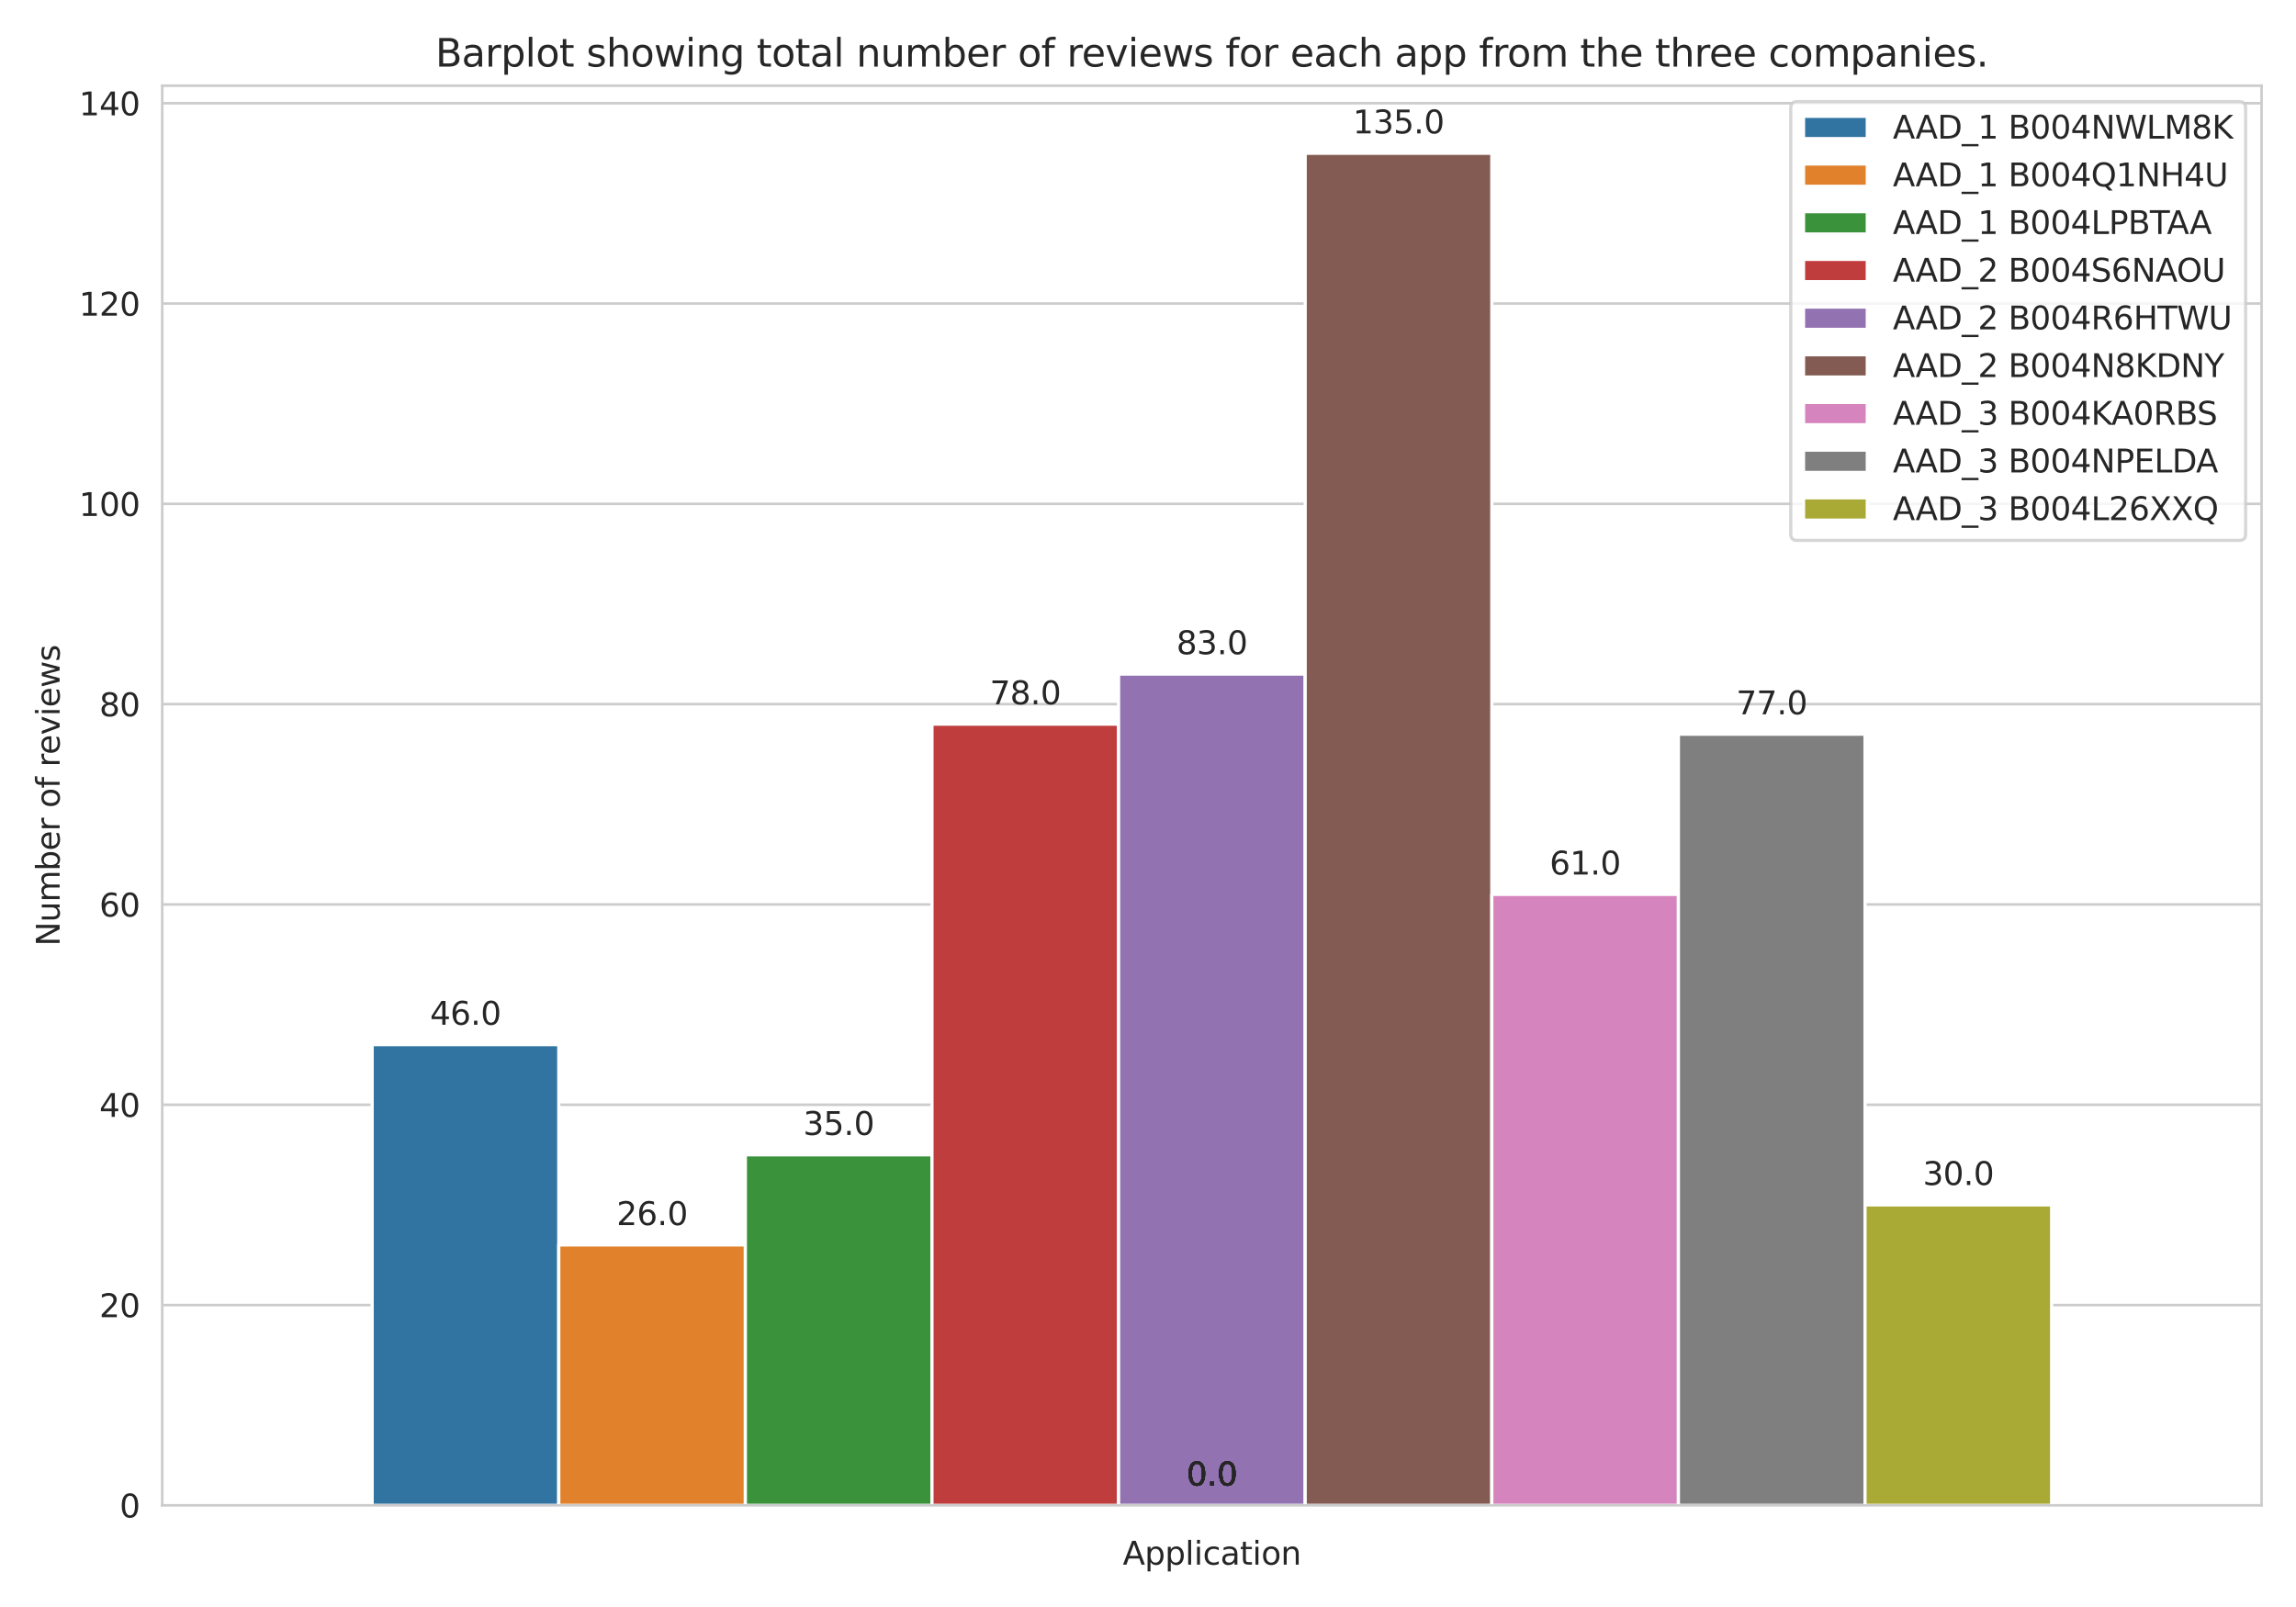 <?xml version="1.0" encoding="utf-8" standalone="no"?>
<!DOCTYPE svg PUBLIC "-//W3C//DTD SVG 1.1//EN"
  "http://www.w3.org/Graphics/SVG/1.1/DTD/svg11.dtd">
<svg xmlns:xlink="http://www.w3.org/1999/xlink" width="720pt" height="504pt" viewBox="0 0 720 504" xmlns="http://www.w3.org/2000/svg" version="1.1">
 <defs>
  <style type="text/css">*{stroke-linejoin: round; stroke-linecap: butt}</style>
 </defs>
 <g id="figure_1">
  <g id="patch_1">
   <path d="M 0 504 
L 720 504 
L 720 0 
L 0 0 
z
" style="fill: #ffffff"/>
  </g>
  <g id="axes_1">
   <g id="patch_2">
    <path d="M 50.87 472.12 
L 709.2 472.12 
L 709.2 26.88 
L 50.87 26.88 
z
" style="fill: #ffffff"/>
   </g>
   <g id="matplotlib.axis_1">
    <g id="xtick_1"/>
    <g id="text_1">
     <!-- Application -->
     <g style="fill: #262626" transform="translate(352.098 490.718) scale(0.1 -0.1)">
      <defs>
       <path id="DejaVuSans-41" d="M 2188 4044 
L 1331 1722 
L 3047 1722 
L 2188 4044 
z
M 1831 4666 
L 2547 4666 
L 4325 0 
L 3669 0 
L 3244 1197 
L 1141 1197 
L 716 0 
L 50 0 
L 1831 4666 
z
" transform="scale(0.016)"/>
       <path id="DejaVuSans-70" d="M 1159 525 
L 1159 -1331 
L 581 -1331 
L 581 3500 
L 1159 3500 
L 1159 2969 
Q 1341 3281 1617 3432 
Q 1894 3584 2278 3584 
Q 2916 3584 3314 3078 
Q 3713 2572 3713 1747 
Q 3713 922 3314 415 
Q 2916 -91 2278 -91 
Q 1894 -91 1617 61 
Q 1341 213 1159 525 
z
M 3116 1747 
Q 3116 2381 2855 2742 
Q 2594 3103 2138 3103 
Q 1681 3103 1420 2742 
Q 1159 2381 1159 1747 
Q 1159 1113 1420 752 
Q 1681 391 2138 391 
Q 2594 391 2855 752 
Q 3116 1113 3116 1747 
z
" transform="scale(0.016)"/>
       <path id="DejaVuSans-6c" d="M 603 4863 
L 1178 4863 
L 1178 0 
L 603 0 
L 603 4863 
z
" transform="scale(0.016)"/>
       <path id="DejaVuSans-69" d="M 603 3500 
L 1178 3500 
L 1178 0 
L 603 0 
L 603 3500 
z
M 603 4863 
L 1178 4863 
L 1178 4134 
L 603 4134 
L 603 4863 
z
" transform="scale(0.016)"/>
       <path id="DejaVuSans-63" d="M 3122 3366 
L 3122 2828 
Q 2878 2963 2633 3030 
Q 2388 3097 2138 3097 
Q 1578 3097 1268 2742 
Q 959 2388 959 1747 
Q 959 1106 1268 751 
Q 1578 397 2138 397 
Q 2388 397 2633 464 
Q 2878 531 3122 666 
L 3122 134 
Q 2881 22 2623 -34 
Q 2366 -91 2075 -91 
Q 1284 -91 818 406 
Q 353 903 353 1747 
Q 353 2603 823 3093 
Q 1294 3584 2113 3584 
Q 2378 3584 2631 3529 
Q 2884 3475 3122 3366 
z
" transform="scale(0.016)"/>
       <path id="DejaVuSans-61" d="M 2194 1759 
Q 1497 1759 1228 1600 
Q 959 1441 959 1056 
Q 959 750 1161 570 
Q 1363 391 1709 391 
Q 2188 391 2477 730 
Q 2766 1069 2766 1631 
L 2766 1759 
L 2194 1759 
z
M 3341 1997 
L 3341 0 
L 2766 0 
L 2766 531 
Q 2569 213 2275 61 
Q 1981 -91 1556 -91 
Q 1019 -91 701 211 
Q 384 513 384 1019 
Q 384 1609 779 1909 
Q 1175 2209 1959 2209 
L 2766 2209 
L 2766 2266 
Q 2766 2663 2505 2880 
Q 2244 3097 1772 3097 
Q 1472 3097 1187 3025 
Q 903 2953 641 2809 
L 641 3341 
Q 956 3463 1253 3523 
Q 1550 3584 1831 3584 
Q 2591 3584 2966 3190 
Q 3341 2797 3341 1997 
z
" transform="scale(0.016)"/>
       <path id="DejaVuSans-74" d="M 1172 4494 
L 1172 3500 
L 2356 3500 
L 2356 3053 
L 1172 3053 
L 1172 1153 
Q 1172 725 1289 603 
Q 1406 481 1766 481 
L 2356 481 
L 2356 0 
L 1766 0 
Q 1100 0 847 248 
Q 594 497 594 1153 
L 594 3053 
L 172 3053 
L 172 3500 
L 594 3500 
L 594 4494 
L 1172 4494 
z
" transform="scale(0.016)"/>
       <path id="DejaVuSans-6f" d="M 1959 3097 
Q 1497 3097 1228 2736 
Q 959 2375 959 1747 
Q 959 1119 1226 758 
Q 1494 397 1959 397 
Q 2419 397 2687 759 
Q 2956 1122 2956 1747 
Q 2956 2369 2687 2733 
Q 2419 3097 1959 3097 
z
M 1959 3584 
Q 2709 3584 3137 3096 
Q 3566 2609 3566 1747 
Q 3566 888 3137 398 
Q 2709 -91 1959 -91 
Q 1206 -91 779 398 
Q 353 888 353 1747 
Q 353 2609 779 3096 
Q 1206 3584 1959 3584 
z
" transform="scale(0.016)"/>
       <path id="DejaVuSans-6e" d="M 3513 2113 
L 3513 0 
L 2938 0 
L 2938 2094 
Q 2938 2591 2744 2837 
Q 2550 3084 2163 3084 
Q 1697 3084 1428 2787 
Q 1159 2491 1159 1978 
L 1159 0 
L 581 0 
L 581 3500 
L 1159 3500 
L 1159 2956 
Q 1366 3272 1645 3428 
Q 1925 3584 2291 3584 
Q 2894 3584 3203 3211 
Q 3513 2838 3513 2113 
z
" transform="scale(0.016)"/>
      </defs>
      <use xlink:href="#DejaVuSans-41"/>
      <use xlink:href="#DejaVuSans-70" x="68.408"/>
      <use xlink:href="#DejaVuSans-70" x="131.885"/>
      <use xlink:href="#DejaVuSans-6c" x="195.361"/>
      <use xlink:href="#DejaVuSans-69" x="223.145"/>
      <use xlink:href="#DejaVuSans-63" x="250.928"/>
      <use xlink:href="#DejaVuSans-61" x="305.908"/>
      <use xlink:href="#DejaVuSans-74" x="367.188"/>
      <use xlink:href="#DejaVuSans-69" x="406.396"/>
      <use xlink:href="#DejaVuSans-6f" x="434.18"/>
      <use xlink:href="#DejaVuSans-6e" x="495.361"/>
     </g>
    </g>
   </g>
   <g id="matplotlib.axis_2">
    <g id="ytick_1">
     <g id="line2d_1">
      <path d="M 50.87 472.12 
L 709.2 472.12 
" clip-path="url(#pbd021bb5c3)" style="fill: none; stroke: #cccccc; stroke-width: 0.8; stroke-linecap: round"/>
     </g>
     <g id="text_2">
      <!-- 0 -->
      <g style="fill: #262626" transform="translate(37.508 475.919) scale(0.1 -0.1)">
       <defs>
        <path id="DejaVuSans-30" d="M 2034 4250 
Q 1547 4250 1301 3770 
Q 1056 3291 1056 2328 
Q 1056 1369 1301 889 
Q 1547 409 2034 409 
Q 2525 409 2770 889 
Q 3016 1369 3016 2328 
Q 3016 3291 2770 3770 
Q 2525 4250 2034 4250 
z
M 2034 4750 
Q 2819 4750 3233 4129 
Q 3647 3509 3647 2328 
Q 3647 1150 3233 529 
Q 2819 -91 2034 -91 
Q 1250 -91 836 529 
Q 422 1150 422 2328 
Q 422 3509 836 4129 
Q 1250 4750 2034 4750 
z
" transform="scale(0.016)"/>
       </defs>
       <use xlink:href="#DejaVuSans-30"/>
      </g>
     </g>
    </g>
    <g id="ytick_2">
     <g id="line2d_2">
      <path d="M 50.87 409.3 
L 709.2 409.3 
" clip-path="url(#pbd021bb5c3)" style="fill: none; stroke: #cccccc; stroke-width: 0.8; stroke-linecap: round"/>
     </g>
     <g id="text_3">
      <!-- 20 -->
      <g style="fill: #262626" transform="translate(31.145 413.099) scale(0.1 -0.1)">
       <defs>
        <path id="DejaVuSans-32" d="M 1228 531 
L 3431 531 
L 3431 0 
L 469 0 
L 469 531 
Q 828 903 1448 1529 
Q 2069 2156 2228 2338 
Q 2531 2678 2651 2914 
Q 2772 3150 2772 3378 
Q 2772 3750 2511 3984 
Q 2250 4219 1831 4219 
Q 1534 4219 1204 4116 
Q 875 4013 500 3803 
L 500 4441 
Q 881 4594 1212 4672 
Q 1544 4750 1819 4750 
Q 2544 4750 2975 4387 
Q 3406 4025 3406 3419 
Q 3406 3131 3298 2873 
Q 3191 2616 2906 2266 
Q 2828 2175 2409 1742 
Q 1991 1309 1228 531 
z
" transform="scale(0.016)"/>
       </defs>
       <use xlink:href="#DejaVuSans-32"/>
       <use xlink:href="#DejaVuSans-30" x="63.623"/>
      </g>
     </g>
    </g>
    <g id="ytick_3">
     <g id="line2d_3">
      <path d="M 50.87 346.479 
L 709.2 346.479 
" clip-path="url(#pbd021bb5c3)" style="fill: none; stroke: #cccccc; stroke-width: 0.8; stroke-linecap: round"/>
     </g>
     <g id="text_4">
      <!-- 40 -->
      <g style="fill: #262626" transform="translate(31.145 350.278) scale(0.1 -0.1)">
       <defs>
        <path id="DejaVuSans-34" d="M 2419 4116 
L 825 1625 
L 2419 1625 
L 2419 4116 
z
M 2253 4666 
L 3047 4666 
L 3047 1625 
L 3713 1625 
L 3713 1100 
L 3047 1100 
L 3047 0 
L 2419 0 
L 2419 1100 
L 313 1100 
L 313 1709 
L 2253 4666 
z
" transform="scale(0.016)"/>
       </defs>
       <use xlink:href="#DejaVuSans-34"/>
       <use xlink:href="#DejaVuSans-30" x="63.623"/>
      </g>
     </g>
    </g>
    <g id="ytick_4">
     <g id="line2d_4">
      <path d="M 50.87 283.659 
L 709.2 283.659 
" clip-path="url(#pbd021bb5c3)" style="fill: none; stroke: #cccccc; stroke-width: 0.8; stroke-linecap: round"/>
     </g>
     <g id="text_5">
      <!-- 60 -->
      <g style="fill: #262626" transform="translate(31.145 287.458) scale(0.1 -0.1)">
       <defs>
        <path id="DejaVuSans-36" d="M 2113 2584 
Q 1688 2584 1439 2293 
Q 1191 2003 1191 1497 
Q 1191 994 1439 701 
Q 1688 409 2113 409 
Q 2538 409 2786 701 
Q 3034 994 3034 1497 
Q 3034 2003 2786 2293 
Q 2538 2584 2113 2584 
z
M 3366 4563 
L 3366 3988 
Q 3128 4100 2886 4159 
Q 2644 4219 2406 4219 
Q 1781 4219 1451 3797 
Q 1122 3375 1075 2522 
Q 1259 2794 1537 2939 
Q 1816 3084 2150 3084 
Q 2853 3084 3261 2657 
Q 3669 2231 3669 1497 
Q 3669 778 3244 343 
Q 2819 -91 2113 -91 
Q 1303 -91 875 529 
Q 447 1150 447 2328 
Q 447 3434 972 4092 
Q 1497 4750 2381 4750 
Q 2619 4750 2861 4703 
Q 3103 4656 3366 4563 
z
" transform="scale(0.016)"/>
       </defs>
       <use xlink:href="#DejaVuSans-36"/>
       <use xlink:href="#DejaVuSans-30" x="63.623"/>
      </g>
     </g>
    </g>
    <g id="ytick_5">
     <g id="line2d_5">
      <path d="M 50.87 220.838 
L 709.2 220.838 
" clip-path="url(#pbd021bb5c3)" style="fill: none; stroke: #cccccc; stroke-width: 0.8; stroke-linecap: round"/>
     </g>
     <g id="text_6">
      <!-- 80 -->
      <g style="fill: #262626" transform="translate(31.145 224.637) scale(0.1 -0.1)">
       <defs>
        <path id="DejaVuSans-38" d="M 2034 2216 
Q 1584 2216 1326 1975 
Q 1069 1734 1069 1313 
Q 1069 891 1326 650 
Q 1584 409 2034 409 
Q 2484 409 2743 651 
Q 3003 894 3003 1313 
Q 3003 1734 2745 1975 
Q 2488 2216 2034 2216 
z
M 1403 2484 
Q 997 2584 770 2862 
Q 544 3141 544 3541 
Q 544 4100 942 4425 
Q 1341 4750 2034 4750 
Q 2731 4750 3128 4425 
Q 3525 4100 3525 3541 
Q 3525 3141 3298 2862 
Q 3072 2584 2669 2484 
Q 3125 2378 3379 2068 
Q 3634 1759 3634 1313 
Q 3634 634 3220 271 
Q 2806 -91 2034 -91 
Q 1263 -91 848 271 
Q 434 634 434 1313 
Q 434 1759 690 2068 
Q 947 2378 1403 2484 
z
M 1172 3481 
Q 1172 3119 1398 2916 
Q 1625 2713 2034 2713 
Q 2441 2713 2670 2916 
Q 2900 3119 2900 3481 
Q 2900 3844 2670 4047 
Q 2441 4250 2034 4250 
Q 1625 4250 1398 4047 
Q 1172 3844 1172 3481 
z
" transform="scale(0.016)"/>
       </defs>
       <use xlink:href="#DejaVuSans-38"/>
       <use xlink:href="#DejaVuSans-30" x="63.623"/>
      </g>
     </g>
    </g>
    <g id="ytick_6">
     <g id="line2d_6">
      <path d="M 50.87 158.018 
L 709.2 158.018 
" clip-path="url(#pbd021bb5c3)" style="fill: none; stroke: #cccccc; stroke-width: 0.8; stroke-linecap: round"/>
     </g>
     <g id="text_7">
      <!-- 100 -->
      <g style="fill: #262626" transform="translate(24.782 161.817) scale(0.1 -0.1)">
       <defs>
        <path id="DejaVuSans-31" d="M 794 531 
L 1825 531 
L 1825 4091 
L 703 3866 
L 703 4441 
L 1819 4666 
L 2450 4666 
L 2450 531 
L 3481 531 
L 3481 0 
L 794 0 
L 794 531 
z
" transform="scale(0.016)"/>
       </defs>
       <use xlink:href="#DejaVuSans-31"/>
       <use xlink:href="#DejaVuSans-30" x="63.623"/>
       <use xlink:href="#DejaVuSans-30" x="127.246"/>
      </g>
     </g>
    </g>
    <g id="ytick_7">
     <g id="line2d_7">
      <path d="M 50.87 95.197 
L 709.2 95.197 
" clip-path="url(#pbd021bb5c3)" style="fill: none; stroke: #cccccc; stroke-width: 0.8; stroke-linecap: round"/>
     </g>
     <g id="text_8">
      <!-- 120 -->
      <g style="fill: #262626" transform="translate(24.782 98.996) scale(0.1 -0.1)">
       <use xlink:href="#DejaVuSans-31"/>
       <use xlink:href="#DejaVuSans-32" x="63.623"/>
       <use xlink:href="#DejaVuSans-30" x="127.246"/>
      </g>
     </g>
    </g>
    <g id="ytick_8">
     <g id="line2d_8">
      <path d="M 50.87 32.377 
L 709.2 32.377 
" clip-path="url(#pbd021bb5c3)" style="fill: none; stroke: #cccccc; stroke-width: 0.8; stroke-linecap: round"/>
     </g>
     <g id="text_9">
      <!-- 140 -->
      <g style="fill: #262626" transform="translate(24.782 36.176) scale(0.1 -0.1)">
       <use xlink:href="#DejaVuSans-31"/>
       <use xlink:href="#DejaVuSans-34" x="63.623"/>
       <use xlink:href="#DejaVuSans-30" x="127.246"/>
      </g>
     </g>
    </g>
    <g id="text_10">
     <!-- Number of reviews -->
     <g style="fill: #262626" transform="translate(18.703 296.722) rotate(-90) scale(0.1 -0.1)">
      <defs>
       <path id="DejaVuSans-4e" d="M 628 4666 
L 1478 4666 
L 3547 763 
L 3547 4666 
L 4159 4666 
L 4159 0 
L 3309 0 
L 1241 3903 
L 1241 0 
L 628 0 
L 628 4666 
z
" transform="scale(0.016)"/>
       <path id="DejaVuSans-75" d="M 544 1381 
L 544 3500 
L 1119 3500 
L 1119 1403 
Q 1119 906 1312 657 
Q 1506 409 1894 409 
Q 2359 409 2629 706 
Q 2900 1003 2900 1516 
L 2900 3500 
L 3475 3500 
L 3475 0 
L 2900 0 
L 2900 538 
Q 2691 219 2414 64 
Q 2138 -91 1772 -91 
Q 1169 -91 856 284 
Q 544 659 544 1381 
z
M 1991 3584 
L 1991 3584 
z
" transform="scale(0.016)"/>
       <path id="DejaVuSans-6d" d="M 3328 2828 
Q 3544 3216 3844 3400 
Q 4144 3584 4550 3584 
Q 5097 3584 5394 3201 
Q 5691 2819 5691 2113 
L 5691 0 
L 5113 0 
L 5113 2094 
Q 5113 2597 4934 2840 
Q 4756 3084 4391 3084 
Q 3944 3084 3684 2787 
Q 3425 2491 3425 1978 
L 3425 0 
L 2847 0 
L 2847 2094 
Q 2847 2600 2669 2842 
Q 2491 3084 2119 3084 
Q 1678 3084 1418 2786 
Q 1159 2488 1159 1978 
L 1159 0 
L 581 0 
L 581 3500 
L 1159 3500 
L 1159 2956 
Q 1356 3278 1631 3431 
Q 1906 3584 2284 3584 
Q 2666 3584 2933 3390 
Q 3200 3197 3328 2828 
z
" transform="scale(0.016)"/>
       <path id="DejaVuSans-62" d="M 3116 1747 
Q 3116 2381 2855 2742 
Q 2594 3103 2138 3103 
Q 1681 3103 1420 2742 
Q 1159 2381 1159 1747 
Q 1159 1113 1420 752 
Q 1681 391 2138 391 
Q 2594 391 2855 752 
Q 3116 1113 3116 1747 
z
M 1159 2969 
Q 1341 3281 1617 3432 
Q 1894 3584 2278 3584 
Q 2916 3584 3314 3078 
Q 3713 2572 3713 1747 
Q 3713 922 3314 415 
Q 2916 -91 2278 -91 
Q 1894 -91 1617 61 
Q 1341 213 1159 525 
L 1159 0 
L 581 0 
L 581 4863 
L 1159 4863 
L 1159 2969 
z
" transform="scale(0.016)"/>
       <path id="DejaVuSans-65" d="M 3597 1894 
L 3597 1613 
L 953 1613 
Q 991 1019 1311 708 
Q 1631 397 2203 397 
Q 2534 397 2845 478 
Q 3156 559 3463 722 
L 3463 178 
Q 3153 47 2828 -22 
Q 2503 -91 2169 -91 
Q 1331 -91 842 396 
Q 353 884 353 1716 
Q 353 2575 817 3079 
Q 1281 3584 2069 3584 
Q 2775 3584 3186 3129 
Q 3597 2675 3597 1894 
z
M 3022 2063 
Q 3016 2534 2758 2815 
Q 2500 3097 2075 3097 
Q 1594 3097 1305 2825 
Q 1016 2553 972 2059 
L 3022 2063 
z
" transform="scale(0.016)"/>
       <path id="DejaVuSans-72" d="M 2631 2963 
Q 2534 3019 2420 3045 
Q 2306 3072 2169 3072 
Q 1681 3072 1420 2755 
Q 1159 2438 1159 1844 
L 1159 0 
L 581 0 
L 581 3500 
L 1159 3500 
L 1159 2956 
Q 1341 3275 1631 3429 
Q 1922 3584 2338 3584 
Q 2397 3584 2469 3576 
Q 2541 3569 2628 3553 
L 2631 2963 
z
" transform="scale(0.016)"/>
       <path id="DejaVuSans-20" transform="scale(0.016)"/>
       <path id="DejaVuSans-66" d="M 2375 4863 
L 2375 4384 
L 1825 4384 
Q 1516 4384 1395 4259 
Q 1275 4134 1275 3809 
L 1275 3500 
L 2222 3500 
L 2222 3053 
L 1275 3053 
L 1275 0 
L 697 0 
L 697 3053 
L 147 3053 
L 147 3500 
L 697 3500 
L 697 3744 
Q 697 4328 969 4595 
Q 1241 4863 1831 4863 
L 2375 4863 
z
" transform="scale(0.016)"/>
       <path id="DejaVuSans-76" d="M 191 3500 
L 800 3500 
L 1894 563 
L 2988 3500 
L 3597 3500 
L 2284 0 
L 1503 0 
L 191 3500 
z
" transform="scale(0.016)"/>
       <path id="DejaVuSans-77" d="M 269 3500 
L 844 3500 
L 1563 769 
L 2278 3500 
L 2956 3500 
L 3675 769 
L 4391 3500 
L 4966 3500 
L 4050 0 
L 3372 0 
L 2619 2869 
L 1863 0 
L 1184 0 
L 269 3500 
z
" transform="scale(0.016)"/>
       <path id="DejaVuSans-73" d="M 2834 3397 
L 2834 2853 
Q 2591 2978 2328 3040 
Q 2066 3103 1784 3103 
Q 1356 3103 1142 2972 
Q 928 2841 928 2578 
Q 928 2378 1081 2264 
Q 1234 2150 1697 2047 
L 1894 2003 
Q 2506 1872 2764 1633 
Q 3022 1394 3022 966 
Q 3022 478 2636 193 
Q 2250 -91 1575 -91 
Q 1294 -91 989 -36 
Q 684 19 347 128 
L 347 722 
Q 666 556 975 473 
Q 1284 391 1588 391 
Q 1994 391 2212 530 
Q 2431 669 2431 922 
Q 2431 1156 2273 1281 
Q 2116 1406 1581 1522 
L 1381 1569 
Q 847 1681 609 1914 
Q 372 2147 372 2553 
Q 372 3047 722 3315 
Q 1072 3584 1716 3584 
Q 2034 3584 2315 3537 
Q 2597 3491 2834 3397 
z
" transform="scale(0.016)"/>
      </defs>
      <use xlink:href="#DejaVuSans-4e"/>
      <use xlink:href="#DejaVuSans-75" x="74.805"/>
      <use xlink:href="#DejaVuSans-6d" x="138.184"/>
      <use xlink:href="#DejaVuSans-62" x="235.596"/>
      <use xlink:href="#DejaVuSans-65" x="299.072"/>
      <use xlink:href="#DejaVuSans-72" x="360.596"/>
      <use xlink:href="#DejaVuSans-20" x="401.709"/>
      <use xlink:href="#DejaVuSans-6f" x="433.496"/>
      <use xlink:href="#DejaVuSans-66" x="494.678"/>
      <use xlink:href="#DejaVuSans-20" x="529.883"/>
      <use xlink:href="#DejaVuSans-72" x="561.67"/>
      <use xlink:href="#DejaVuSans-65" x="600.533"/>
      <use xlink:href="#DejaVuSans-76" x="662.057"/>
      <use xlink:href="#DejaVuSans-69" x="721.236"/>
      <use xlink:href="#DejaVuSans-65" x="749.02"/>
      <use xlink:href="#DejaVuSans-77" x="810.543"/>
      <use xlink:href="#DejaVuSans-73" x="892.33"/>
     </g>
    </g>
   </g>
   <g id="patch_3">
    <path d="M 116.703 472.12 
L 175.221 472.12 
L 175.221 327.633 
L 116.703 327.633 
z
" clip-path="url(#pbd021bb5c3)" style="fill: #3274a1; stroke: #ffffff; stroke-linejoin: miter"/>
   </g>
   <g id="patch_4">
    <path d="M 175.221 472.12 
L 233.739 472.12 
L 233.739 390.453 
L 175.221 390.453 
z
" clip-path="url(#pbd021bb5c3)" style="fill: #e1812c; stroke: #ffffff; stroke-linejoin: miter"/>
   </g>
   <g id="patch_5">
    <path d="M 233.739 472.12 
L 292.258 472.12 
L 292.258 362.184 
L 233.739 362.184 
z
" clip-path="url(#pbd021bb5c3)" style="fill: #3a923a; stroke: #ffffff; stroke-linejoin: miter"/>
   </g>
   <g id="patch_6">
    <path d="M 292.258 472.12 
L 350.776 472.12 
L 350.776 227.12 
L 292.258 227.12 
z
" clip-path="url(#pbd021bb5c3)" style="fill: #c03d3e; stroke: #ffffff; stroke-linejoin: miter"/>
   </g>
   <g id="patch_7">
    <path d="M 350.776 472.12 
L 409.294 472.12 
L 409.294 211.415 
L 350.776 211.415 
z
" clip-path="url(#pbd021bb5c3)" style="fill: #9372b2; stroke: #ffffff; stroke-linejoin: miter"/>
   </g>
   <g id="patch_8">
    <path d="M 409.294 472.12 
L 467.812 472.12 
L 467.812 48.082 
L 409.294 48.082 
z
" clip-path="url(#pbd021bb5c3)" style="fill: #845b53; stroke: #ffffff; stroke-linejoin: miter"/>
   </g>
   <g id="patch_9">
    <path d="M 467.812 472.12 
L 526.331 472.12 
L 526.331 280.518 
L 467.812 280.518 
z
" clip-path="url(#pbd021bb5c3)" style="fill: #d684bd; stroke: #ffffff; stroke-linejoin: miter"/>
   </g>
   <g id="patch_10">
    <path d="M 526.331 472.12 
L 584.849 472.12 
L 584.849 230.261 
L 526.331 230.261 
z
" clip-path="url(#pbd021bb5c3)" style="fill: #7f7f7f; stroke: #ffffff; stroke-linejoin: miter"/>
   </g>
   <g id="patch_11">
    <path d="M 584.849 472.12 
L 643.367 472.12 
L 643.367 377.889 
L 584.849 377.889 
z
" clip-path="url(#pbd021bb5c3)" style="fill: #a9aa35; stroke: #ffffff; stroke-linejoin: miter"/>
   </g>
   <g id="patch_12">
    <path d="M 380.035 472.12 
L 380.035 472.12 
L 380.035 472.12 
L 380.035 472.12 
z
" clip-path="url(#pbd021bb5c3)" style="fill: #3274a1; stroke: #ffffff; stroke-linejoin: miter"/>
   </g>
   <g id="patch_13">
    <path d="M 380.035 472.12 
L 380.035 472.12 
L 380.035 472.12 
L 380.035 472.12 
z
" clip-path="url(#pbd021bb5c3)" style="fill: #e1812c; stroke: #ffffff; stroke-linejoin: miter"/>
   </g>
   <g id="patch_14">
    <path d="M 380.035 472.12 
L 380.035 472.12 
L 380.035 472.12 
L 380.035 472.12 
z
" clip-path="url(#pbd021bb5c3)" style="fill: #3a923a; stroke: #ffffff; stroke-linejoin: miter"/>
   </g>
   <g id="patch_15">
    <path d="M 380.035 472.12 
L 380.035 472.12 
L 380.035 472.12 
L 380.035 472.12 
z
" clip-path="url(#pbd021bb5c3)" style="fill: #c03d3e; stroke: #ffffff; stroke-linejoin: miter"/>
   </g>
   <g id="patch_16">
    <path d="M 380.035 472.12 
L 380.035 472.12 
L 380.035 472.12 
L 380.035 472.12 
z
" clip-path="url(#pbd021bb5c3)" style="fill: #9372b2; stroke: #ffffff; stroke-linejoin: miter"/>
   </g>
   <g id="patch_17">
    <path d="M 380.035 472.12 
L 380.035 472.12 
L 380.035 472.12 
L 380.035 472.12 
z
" clip-path="url(#pbd021bb5c3)" style="fill: #845b53; stroke: #ffffff; stroke-linejoin: miter"/>
   </g>
   <g id="patch_18">
    <path d="M 380.035 472.12 
L 380.035 472.12 
L 380.035 472.12 
L 380.035 472.12 
z
" clip-path="url(#pbd021bb5c3)" style="fill: #d684bd; stroke: #ffffff; stroke-linejoin: miter"/>
   </g>
   <g id="patch_19">
    <path d="M 380.035 472.12 
L 380.035 472.12 
L 380.035 472.12 
L 380.035 472.12 
z
" clip-path="url(#pbd021bb5c3)" style="fill: #7f7f7f; stroke: #ffffff; stroke-linejoin: miter"/>
   </g>
   <g id="patch_20">
    <path d="M 380.035 472.12 
L 380.035 472.12 
L 380.035 472.12 
L 380.035 472.12 
z
" clip-path="url(#pbd021bb5c3)" style="fill: #a9aa35; stroke: #ffffff; stroke-linejoin: miter"/>
   </g>
   <g id="line2d_9">
    <path clip-path="url(#pbd021bb5c3)" style="fill: none; stroke: #424242; stroke-width: 2.25; stroke-linecap: round"/>
   </g>
   <g id="line2d_10">
    <path clip-path="url(#pbd021bb5c3)" style="fill: none; stroke: #424242; stroke-width: 2.25; stroke-linecap: round"/>
   </g>
   <g id="line2d_11">
    <path clip-path="url(#pbd021bb5c3)" style="fill: none; stroke: #424242; stroke-width: 2.25; stroke-linecap: round"/>
   </g>
   <g id="line2d_12">
    <path clip-path="url(#pbd021bb5c3)" style="fill: none; stroke: #424242; stroke-width: 2.25; stroke-linecap: round"/>
   </g>
   <g id="line2d_13">
    <path clip-path="url(#pbd021bb5c3)" style="fill: none; stroke: #424242; stroke-width: 2.25; stroke-linecap: round"/>
   </g>
   <g id="line2d_14">
    <path clip-path="url(#pbd021bb5c3)" style="fill: none; stroke: #424242; stroke-width: 2.25; stroke-linecap: round"/>
   </g>
   <g id="line2d_15">
    <path clip-path="url(#pbd021bb5c3)" style="fill: none; stroke: #424242; stroke-width: 2.25; stroke-linecap: round"/>
   </g>
   <g id="line2d_16">
    <path clip-path="url(#pbd021bb5c3)" style="fill: none; stroke: #424242; stroke-width: 2.25; stroke-linecap: round"/>
   </g>
   <g id="line2d_17">
    <path clip-path="url(#pbd021bb5c3)" style="fill: none; stroke: #424242; stroke-width: 2.25; stroke-linecap: round"/>
   </g>
   <g id="patch_21">
    <path d="M 50.87 472.12 
L 50.87 26.88 
" style="fill: none; stroke: #cccccc; stroke-width: 0.8; stroke-linejoin: miter; stroke-linecap: square"/>
   </g>
   <g id="patch_22">
    <path d="M 709.2 472.12 
L 709.2 26.88 
" style="fill: none; stroke: #cccccc; stroke-width: 0.8; stroke-linejoin: miter; stroke-linecap: square"/>
   </g>
   <g id="patch_23">
    <path d="M 50.87 472.12 
L 709.2 472.12 
" style="fill: none; stroke: #cccccc; stroke-width: 0.8; stroke-linejoin: miter; stroke-linecap: square"/>
   </g>
   <g id="patch_24">
    <path d="M 50.87 26.88 
L 709.2 26.88 
" style="fill: none; stroke: #cccccc; stroke-width: 0.8; stroke-linejoin: miter; stroke-linecap: square"/>
   </g>
   <g id="text_11">
    <!-- 46.0 -->
    <g style="fill: #262626" transform="translate(134.829 321.392) scale(0.1 -0.1)">
     <defs>
      <path id="DejaVuSans-2e" d="M 684 794 
L 1344 794 
L 1344 0 
L 684 0 
L 684 794 
z
" transform="scale(0.016)"/>
     </defs>
     <use xlink:href="#DejaVuSans-34"/>
     <use xlink:href="#DejaVuSans-36" x="63.623"/>
     <use xlink:href="#DejaVuSans-2e" x="127.246"/>
     <use xlink:href="#DejaVuSans-30" x="159.033"/>
    </g>
   </g>
   <g id="text_12">
    <!-- 26.0 -->
    <g style="fill: #262626" transform="translate(193.348 384.213) scale(0.1 -0.1)">
     <use xlink:href="#DejaVuSans-32"/>
     <use xlink:href="#DejaVuSans-36" x="63.623"/>
     <use xlink:href="#DejaVuSans-2e" x="127.246"/>
     <use xlink:href="#DejaVuSans-30" x="159.033"/>
    </g>
   </g>
   <g id="text_13">
    <!-- 35.0 -->
    <g style="fill: #262626" transform="translate(251.866 355.944) scale(0.1 -0.1)">
     <defs>
      <path id="DejaVuSans-33" d="M 2597 2516 
Q 3050 2419 3304 2112 
Q 3559 1806 3559 1356 
Q 3559 666 3084 287 
Q 2609 -91 1734 -91 
Q 1441 -91 1130 -33 
Q 819 25 488 141 
L 488 750 
Q 750 597 1062 519 
Q 1375 441 1716 441 
Q 2309 441 2620 675 
Q 2931 909 2931 1356 
Q 2931 1769 2642 2001 
Q 2353 2234 1838 2234 
L 1294 2234 
L 1294 2753 
L 1863 2753 
Q 2328 2753 2575 2939 
Q 2822 3125 2822 3475 
Q 2822 3834 2567 4026 
Q 2313 4219 1838 4219 
Q 1578 4219 1281 4162 
Q 984 4106 628 3988 
L 628 4550 
Q 988 4650 1302 4700 
Q 1616 4750 1894 4750 
Q 2613 4750 3031 4423 
Q 3450 4097 3450 3541 
Q 3450 3153 3228 2886 
Q 3006 2619 2597 2516 
z
" transform="scale(0.016)"/>
      <path id="DejaVuSans-35" d="M 691 4666 
L 3169 4666 
L 3169 4134 
L 1269 4134 
L 1269 2991 
Q 1406 3038 1543 3061 
Q 1681 3084 1819 3084 
Q 2600 3084 3056 2656 
Q 3513 2228 3513 1497 
Q 3513 744 3044 326 
Q 2575 -91 1722 -91 
Q 1428 -91 1123 -41 
Q 819 9 494 109 
L 494 744 
Q 775 591 1075 516 
Q 1375 441 1709 441 
Q 2250 441 2565 725 
Q 2881 1009 2881 1497 
Q 2881 1984 2565 2268 
Q 2250 2553 1709 2553 
Q 1456 2553 1204 2497 
Q 953 2441 691 2322 
L 691 4666 
z
" transform="scale(0.016)"/>
     </defs>
     <use xlink:href="#DejaVuSans-33"/>
     <use xlink:href="#DejaVuSans-35" x="63.623"/>
     <use xlink:href="#DejaVuSans-2e" x="127.246"/>
     <use xlink:href="#DejaVuSans-30" x="159.033"/>
    </g>
   </g>
   <g id="text_14">
    <!-- 78.0 -->
    <g style="fill: #262626" transform="translate(310.384 220.88) scale(0.1 -0.1)">
     <defs>
      <path id="DejaVuSans-37" d="M 525 4666 
L 3525 4666 
L 3525 4397 
L 1831 0 
L 1172 0 
L 2766 4134 
L 525 4134 
L 525 4666 
z
" transform="scale(0.016)"/>
     </defs>
     <use xlink:href="#DejaVuSans-37"/>
     <use xlink:href="#DejaVuSans-38" x="63.623"/>
     <use xlink:href="#DejaVuSans-2e" x="127.246"/>
     <use xlink:href="#DejaVuSans-30" x="159.033"/>
    </g>
   </g>
   <g id="text_15">
    <!-- 83.0 -->
    <g style="fill: #262626" transform="translate(368.902 205.174) scale(0.1 -0.1)">
     <use xlink:href="#DejaVuSans-38"/>
     <use xlink:href="#DejaVuSans-33" x="63.623"/>
     <use xlink:href="#DejaVuSans-2e" x="127.246"/>
     <use xlink:href="#DejaVuSans-30" x="159.033"/>
    </g>
   </g>
   <g id="text_16">
    <!-- 135.0 -->
    <g style="fill: #262626" transform="translate(424.239 41.841) scale(0.1 -0.1)">
     <use xlink:href="#DejaVuSans-31"/>
     <use xlink:href="#DejaVuSans-33" x="63.623"/>
     <use xlink:href="#DejaVuSans-35" x="127.246"/>
     <use xlink:href="#DejaVuSans-2e" x="190.869"/>
     <use xlink:href="#DejaVuSans-30" x="222.656"/>
    </g>
   </g>
   <g id="text_17">
    <!-- 61.0 -->
    <g style="fill: #262626" transform="translate(485.939 274.277) scale(0.1 -0.1)">
     <use xlink:href="#DejaVuSans-36"/>
     <use xlink:href="#DejaVuSans-31" x="63.623"/>
     <use xlink:href="#DejaVuSans-2e" x="127.246"/>
     <use xlink:href="#DejaVuSans-30" x="159.033"/>
    </g>
   </g>
   <g id="text_18">
    <!-- 77.0 -->
    <g style="fill: #262626" transform="translate(544.457 224.021) scale(0.1 -0.1)">
     <use xlink:href="#DejaVuSans-37"/>
     <use xlink:href="#DejaVuSans-37" x="63.623"/>
     <use xlink:href="#DejaVuSans-2e" x="127.246"/>
     <use xlink:href="#DejaVuSans-30" x="159.033"/>
    </g>
   </g>
   <g id="text_19">
    <!-- 30.0 -->
    <g style="fill: #262626" transform="translate(602.975 371.649) scale(0.1 -0.1)">
     <use xlink:href="#DejaVuSans-33"/>
     <use xlink:href="#DejaVuSans-30" x="63.623"/>
     <use xlink:href="#DejaVuSans-2e" x="127.246"/>
     <use xlink:href="#DejaVuSans-30" x="159.033"/>
    </g>
   </g>
   <g id="text_20">
    <!-- 0.0 -->
    <g style="fill: #262626" transform="translate(372.083 465.879) scale(0.1 -0.1)">
     <use xlink:href="#DejaVuSans-30"/>
     <use xlink:href="#DejaVuSans-2e" x="63.623"/>
     <use xlink:href="#DejaVuSans-30" x="95.41"/>
    </g>
   </g>
   <g id="text_21">
    <!-- 0.0 -->
    <g style="fill: #262626" transform="translate(372.083 465.879) scale(0.1 -0.1)">
     <use xlink:href="#DejaVuSans-30"/>
     <use xlink:href="#DejaVuSans-2e" x="63.623"/>
     <use xlink:href="#DejaVuSans-30" x="95.41"/>
    </g>
   </g>
   <g id="text_22">
    <!-- 0.0 -->
    <g style="fill: #262626" transform="translate(372.083 465.879) scale(0.1 -0.1)">
     <use xlink:href="#DejaVuSans-30"/>
     <use xlink:href="#DejaVuSans-2e" x="63.623"/>
     <use xlink:href="#DejaVuSans-30" x="95.41"/>
    </g>
   </g>
   <g id="text_23">
    <!-- 0.0 -->
    <g style="fill: #262626" transform="translate(372.083 465.879) scale(0.1 -0.1)">
     <use xlink:href="#DejaVuSans-30"/>
     <use xlink:href="#DejaVuSans-2e" x="63.623"/>
     <use xlink:href="#DejaVuSans-30" x="95.41"/>
    </g>
   </g>
   <g id="text_24">
    <!-- 0.0 -->
    <g style="fill: #262626" transform="translate(372.083 465.879) scale(0.1 -0.1)">
     <use xlink:href="#DejaVuSans-30"/>
     <use xlink:href="#DejaVuSans-2e" x="63.623"/>
     <use xlink:href="#DejaVuSans-30" x="95.41"/>
    </g>
   </g>
   <g id="text_25">
    <!-- 0.0 -->
    <g style="fill: #262626" transform="translate(372.083 465.879) scale(0.1 -0.1)">
     <use xlink:href="#DejaVuSans-30"/>
     <use xlink:href="#DejaVuSans-2e" x="63.623"/>
     <use xlink:href="#DejaVuSans-30" x="95.41"/>
    </g>
   </g>
   <g id="text_26">
    <!-- 0.0 -->
    <g style="fill: #262626" transform="translate(372.083 465.879) scale(0.1 -0.1)">
     <use xlink:href="#DejaVuSans-30"/>
     <use xlink:href="#DejaVuSans-2e" x="63.623"/>
     <use xlink:href="#DejaVuSans-30" x="95.41"/>
    </g>
   </g>
   <g id="text_27">
    <!-- 0.0 -->
    <g style="fill: #262626" transform="translate(372.083 465.879) scale(0.1 -0.1)">
     <use xlink:href="#DejaVuSans-30"/>
     <use xlink:href="#DejaVuSans-2e" x="63.623"/>
     <use xlink:href="#DejaVuSans-30" x="95.41"/>
    </g>
   </g>
   <g id="text_28">
    <!-- 0.0 -->
    <g style="fill: #262626" transform="translate(372.083 465.879) scale(0.1 -0.1)">
     <use xlink:href="#DejaVuSans-30"/>
     <use xlink:href="#DejaVuSans-2e" x="63.623"/>
     <use xlink:href="#DejaVuSans-30" x="95.41"/>
    </g>
   </g>
   <g id="text_29">
    <!-- Barplot showing total number of reviews for each app from the three companies. -->
    <g style="fill: #262626" transform="translate(136.537 20.88) scale(0.12 -0.12)">
     <defs>
      <path id="DejaVuSans-42" d="M 1259 2228 
L 1259 519 
L 2272 519 
Q 2781 519 3026 730 
Q 3272 941 3272 1375 
Q 3272 1813 3026 2020 
Q 2781 2228 2272 2228 
L 1259 2228 
z
M 1259 4147 
L 1259 2741 
L 2194 2741 
Q 2656 2741 2882 2914 
Q 3109 3088 3109 3444 
Q 3109 3797 2882 3972 
Q 2656 4147 2194 4147 
L 1259 4147 
z
M 628 4666 
L 2241 4666 
Q 2963 4666 3353 4366 
Q 3744 4066 3744 3513 
Q 3744 3084 3544 2831 
Q 3344 2578 2956 2516 
Q 3422 2416 3680 2098 
Q 3938 1781 3938 1306 
Q 3938 681 3513 340 
Q 3088 0 2303 0 
L 628 0 
L 628 4666 
z
" transform="scale(0.016)"/>
      <path id="DejaVuSans-68" d="M 3513 2113 
L 3513 0 
L 2938 0 
L 2938 2094 
Q 2938 2591 2744 2837 
Q 2550 3084 2163 3084 
Q 1697 3084 1428 2787 
Q 1159 2491 1159 1978 
L 1159 0 
L 581 0 
L 581 4863 
L 1159 4863 
L 1159 2956 
Q 1366 3272 1645 3428 
Q 1925 3584 2291 3584 
Q 2894 3584 3203 3211 
Q 3513 2838 3513 2113 
z
" transform="scale(0.016)"/>
      <path id="DejaVuSans-67" d="M 2906 1791 
Q 2906 2416 2648 2759 
Q 2391 3103 1925 3103 
Q 1463 3103 1205 2759 
Q 947 2416 947 1791 
Q 947 1169 1205 825 
Q 1463 481 1925 481 
Q 2391 481 2648 825 
Q 2906 1169 2906 1791 
z
M 3481 434 
Q 3481 -459 3084 -895 
Q 2688 -1331 1869 -1331 
Q 1566 -1331 1297 -1286 
Q 1028 -1241 775 -1147 
L 775 -588 
Q 1028 -725 1275 -790 
Q 1522 -856 1778 -856 
Q 2344 -856 2625 -561 
Q 2906 -266 2906 331 
L 2906 616 
Q 2728 306 2450 153 
Q 2172 0 1784 0 
Q 1141 0 747 490 
Q 353 981 353 1791 
Q 353 2603 747 3093 
Q 1141 3584 1784 3584 
Q 2172 3584 2450 3431 
Q 2728 3278 2906 2969 
L 2906 3500 
L 3481 3500 
L 3481 434 
z
" transform="scale(0.016)"/>
     </defs>
     <use xlink:href="#DejaVuSans-42"/>
     <use xlink:href="#DejaVuSans-61" x="68.604"/>
     <use xlink:href="#DejaVuSans-72" x="129.883"/>
     <use xlink:href="#DejaVuSans-70" x="170.996"/>
     <use xlink:href="#DejaVuSans-6c" x="234.473"/>
     <use xlink:href="#DejaVuSans-6f" x="262.256"/>
     <use xlink:href="#DejaVuSans-74" x="323.438"/>
     <use xlink:href="#DejaVuSans-20" x="362.646"/>
     <use xlink:href="#DejaVuSans-73" x="394.434"/>
     <use xlink:href="#DejaVuSans-68" x="446.533"/>
     <use xlink:href="#DejaVuSans-6f" x="509.912"/>
     <use xlink:href="#DejaVuSans-77" x="571.094"/>
     <use xlink:href="#DejaVuSans-69" x="652.881"/>
     <use xlink:href="#DejaVuSans-6e" x="680.664"/>
     <use xlink:href="#DejaVuSans-67" x="744.043"/>
     <use xlink:href="#DejaVuSans-20" x="807.52"/>
     <use xlink:href="#DejaVuSans-74" x="839.307"/>
     <use xlink:href="#DejaVuSans-6f" x="878.516"/>
     <use xlink:href="#DejaVuSans-74" x="939.697"/>
     <use xlink:href="#DejaVuSans-61" x="978.906"/>
     <use xlink:href="#DejaVuSans-6c" x="1040.186"/>
     <use xlink:href="#DejaVuSans-20" x="1067.969"/>
     <use xlink:href="#DejaVuSans-6e" x="1099.756"/>
     <use xlink:href="#DejaVuSans-75" x="1163.135"/>
     <use xlink:href="#DejaVuSans-6d" x="1226.514"/>
     <use xlink:href="#DejaVuSans-62" x="1323.926"/>
     <use xlink:href="#DejaVuSans-65" x="1387.402"/>
     <use xlink:href="#DejaVuSans-72" x="1448.926"/>
     <use xlink:href="#DejaVuSans-20" x="1490.039"/>
     <use xlink:href="#DejaVuSans-6f" x="1521.826"/>
     <use xlink:href="#DejaVuSans-66" x="1583.008"/>
     <use xlink:href="#DejaVuSans-20" x="1618.213"/>
     <use xlink:href="#DejaVuSans-72" x="1650"/>
     <use xlink:href="#DejaVuSans-65" x="1688.863"/>
     <use xlink:href="#DejaVuSans-76" x="1750.387"/>
     <use xlink:href="#DejaVuSans-69" x="1809.566"/>
     <use xlink:href="#DejaVuSans-65" x="1837.35"/>
     <use xlink:href="#DejaVuSans-77" x="1898.873"/>
     <use xlink:href="#DejaVuSans-73" x="1980.66"/>
     <use xlink:href="#DejaVuSans-20" x="2032.76"/>
     <use xlink:href="#DejaVuSans-66" x="2064.547"/>
     <use xlink:href="#DejaVuSans-6f" x="2099.752"/>
     <use xlink:href="#DejaVuSans-72" x="2160.934"/>
     <use xlink:href="#DejaVuSans-20" x="2202.047"/>
     <use xlink:href="#DejaVuSans-65" x="2233.834"/>
     <use xlink:href="#DejaVuSans-61" x="2295.357"/>
     <use xlink:href="#DejaVuSans-63" x="2356.637"/>
     <use xlink:href="#DejaVuSans-68" x="2411.617"/>
     <use xlink:href="#DejaVuSans-20" x="2474.996"/>
     <use xlink:href="#DejaVuSans-61" x="2506.783"/>
     <use xlink:href="#DejaVuSans-70" x="2568.062"/>
     <use xlink:href="#DejaVuSans-70" x="2631.539"/>
     <use xlink:href="#DejaVuSans-20" x="2695.016"/>
     <use xlink:href="#DejaVuSans-66" x="2726.803"/>
     <use xlink:href="#DejaVuSans-72" x="2762.008"/>
     <use xlink:href="#DejaVuSans-6f" x="2800.871"/>
     <use xlink:href="#DejaVuSans-6d" x="2862.053"/>
     <use xlink:href="#DejaVuSans-20" x="2959.465"/>
     <use xlink:href="#DejaVuSans-74" x="2991.252"/>
     <use xlink:href="#DejaVuSans-68" x="3030.461"/>
     <use xlink:href="#DejaVuSans-65" x="3093.84"/>
     <use xlink:href="#DejaVuSans-20" x="3155.363"/>
     <use xlink:href="#DejaVuSans-74" x="3187.15"/>
     <use xlink:href="#DejaVuSans-68" x="3226.359"/>
     <use xlink:href="#DejaVuSans-72" x="3289.738"/>
     <use xlink:href="#DejaVuSans-65" x="3328.602"/>
     <use xlink:href="#DejaVuSans-65" x="3390.125"/>
     <use xlink:href="#DejaVuSans-20" x="3451.648"/>
     <use xlink:href="#DejaVuSans-63" x="3483.436"/>
     <use xlink:href="#DejaVuSans-6f" x="3538.416"/>
     <use xlink:href="#DejaVuSans-6d" x="3599.598"/>
     <use xlink:href="#DejaVuSans-70" x="3697.01"/>
     <use xlink:href="#DejaVuSans-61" x="3760.486"/>
     <use xlink:href="#DejaVuSans-6e" x="3821.766"/>
     <use xlink:href="#DejaVuSans-69" x="3885.145"/>
     <use xlink:href="#DejaVuSans-65" x="3912.928"/>
     <use xlink:href="#DejaVuSans-73" x="3974.451"/>
     <use xlink:href="#DejaVuSans-2e" x="4026.551"/>
    </g>
   </g>
   <g id="legend_1">
    <g id="patch_25">
     <path d="M 563.566 169.486 
L 702.2 169.486 
Q 704.2 169.486 704.2 167.486 
L 704.2 33.88 
Q 704.2 31.88 702.2 31.88 
L 563.566 31.88 
Q 561.566 31.88 561.566 33.88 
L 561.566 167.486 
Q 561.566 169.486 563.566 169.486 
z
" style="fill: #ffffff; opacity: 0.8; stroke: #cccccc; stroke-linejoin: miter"/>
    </g>
    <g id="patch_26">
     <path d="M 565.566 43.478 
L 585.566 43.478 
L 585.566 36.478 
L 565.566 36.478 
z
" style="fill: #3274a1; stroke: #ffffff; stroke-linejoin: miter"/>
    </g>
    <g id="text_30">
     <!-- AAD_1 B004NWLM8K -->
     <g style="fill: #262626" transform="translate(593.566 43.478) scale(0.1 -0.1)">
      <defs>
       <path id="DejaVuSans-44" d="M 1259 4147 
L 1259 519 
L 2022 519 
Q 2988 519 3436 956 
Q 3884 1394 3884 2338 
Q 3884 3275 3436 3711 
Q 2988 4147 2022 4147 
L 1259 4147 
z
M 628 4666 
L 1925 4666 
Q 3281 4666 3915 4102 
Q 4550 3538 4550 2338 
Q 4550 1131 3912 565 
Q 3275 0 1925 0 
L 628 0 
L 628 4666 
z
" transform="scale(0.016)"/>
       <path id="DejaVuSans-5f" d="M 3263 -1063 
L 3263 -1509 
L -63 -1509 
L -63 -1063 
L 3263 -1063 
z
" transform="scale(0.016)"/>
       <path id="DejaVuSans-57" d="M 213 4666 
L 850 4666 
L 1831 722 
L 2809 4666 
L 3519 4666 
L 4500 722 
L 5478 4666 
L 6119 4666 
L 4947 0 
L 4153 0 
L 3169 4050 
L 2175 0 
L 1381 0 
L 213 4666 
z
" transform="scale(0.016)"/>
       <path id="DejaVuSans-4c" d="M 628 4666 
L 1259 4666 
L 1259 531 
L 3531 531 
L 3531 0 
L 628 0 
L 628 4666 
z
" transform="scale(0.016)"/>
       <path id="DejaVuSans-4d" d="M 628 4666 
L 1569 4666 
L 2759 1491 
L 3956 4666 
L 4897 4666 
L 4897 0 
L 4281 0 
L 4281 4097 
L 3078 897 
L 2444 897 
L 1241 4097 
L 1241 0 
L 628 0 
L 628 4666 
z
" transform="scale(0.016)"/>
       <path id="DejaVuSans-4b" d="M 628 4666 
L 1259 4666 
L 1259 2694 
L 3353 4666 
L 4166 4666 
L 1850 2491 
L 4331 0 
L 3500 0 
L 1259 2247 
L 1259 0 
L 628 0 
L 628 4666 
z
" transform="scale(0.016)"/>
      </defs>
      <use xlink:href="#DejaVuSans-41"/>
      <use xlink:href="#DejaVuSans-41" x="71.158"/>
      <use xlink:href="#DejaVuSans-44" x="139.566"/>
      <use xlink:href="#DejaVuSans-5f" x="216.568"/>
      <use xlink:href="#DejaVuSans-31" x="266.568"/>
      <use xlink:href="#DejaVuSans-20" x="330.191"/>
      <use xlink:href="#DejaVuSans-42" x="361.979"/>
      <use xlink:href="#DejaVuSans-30" x="430.582"/>
      <use xlink:href="#DejaVuSans-30" x="494.205"/>
      <use xlink:href="#DejaVuSans-34" x="557.828"/>
      <use xlink:href="#DejaVuSans-4e" x="621.451"/>
      <use xlink:href="#DejaVuSans-57" x="696.256"/>
      <use xlink:href="#DejaVuSans-4c" x="795.133"/>
      <use xlink:href="#DejaVuSans-4d" x="850.846"/>
      <use xlink:href="#DejaVuSans-38" x="937.125"/>
      <use xlink:href="#DejaVuSans-4b" x="1000.748"/>
     </g>
    </g>
    <g id="patch_27">
     <path d="M 565.566 58.435 
L 585.566 58.435 
L 585.566 51.435 
L 565.566 51.435 
z
" style="fill: #e1812c; stroke: #ffffff; stroke-linejoin: miter"/>
    </g>
    <g id="text_31">
     <!-- AAD_1 B004Q1NH4U -->
     <g style="fill: #262626" transform="translate(593.566 58.435) scale(0.1 -0.1)">
      <defs>
       <path id="DejaVuSans-51" d="M 2522 4238 
Q 1834 4238 1429 3725 
Q 1025 3213 1025 2328 
Q 1025 1447 1429 934 
Q 1834 422 2522 422 
Q 3209 422 3611 934 
Q 4013 1447 4013 2328 
Q 4013 3213 3611 3725 
Q 3209 4238 2522 4238 
z
M 3406 84 
L 4238 -825 
L 3475 -825 
L 2784 -78 
Q 2681 -84 2626 -87 
Q 2572 -91 2522 -91 
Q 1538 -91 948 567 
Q 359 1225 359 2328 
Q 359 3434 948 4092 
Q 1538 4750 2522 4750 
Q 3503 4750 4090 4092 
Q 4678 3434 4678 2328 
Q 4678 1516 4351 937 
Q 4025 359 3406 84 
z
" transform="scale(0.016)"/>
       <path id="DejaVuSans-48" d="M 628 4666 
L 1259 4666 
L 1259 2753 
L 3553 2753 
L 3553 4666 
L 4184 4666 
L 4184 0 
L 3553 0 
L 3553 2222 
L 1259 2222 
L 1259 0 
L 628 0 
L 628 4666 
z
" transform="scale(0.016)"/>
       <path id="DejaVuSans-55" d="M 556 4666 
L 1191 4666 
L 1191 1831 
Q 1191 1081 1462 751 
Q 1734 422 2344 422 
Q 2950 422 3222 751 
Q 3494 1081 3494 1831 
L 3494 4666 
L 4128 4666 
L 4128 1753 
Q 4128 841 3676 375 
Q 3225 -91 2344 -91 
Q 1459 -91 1007 375 
Q 556 841 556 1753 
L 556 4666 
z
" transform="scale(0.016)"/>
      </defs>
      <use xlink:href="#DejaVuSans-41"/>
      <use xlink:href="#DejaVuSans-41" x="71.158"/>
      <use xlink:href="#DejaVuSans-44" x="139.566"/>
      <use xlink:href="#DejaVuSans-5f" x="216.568"/>
      <use xlink:href="#DejaVuSans-31" x="266.568"/>
      <use xlink:href="#DejaVuSans-20" x="330.191"/>
      <use xlink:href="#DejaVuSans-42" x="361.979"/>
      <use xlink:href="#DejaVuSans-30" x="430.582"/>
      <use xlink:href="#DejaVuSans-30" x="494.205"/>
      <use xlink:href="#DejaVuSans-34" x="557.828"/>
      <use xlink:href="#DejaVuSans-51" x="621.451"/>
      <use xlink:href="#DejaVuSans-31" x="700.162"/>
      <use xlink:href="#DejaVuSans-4e" x="763.785"/>
      <use xlink:href="#DejaVuSans-48" x="838.59"/>
      <use xlink:href="#DejaVuSans-34" x="913.785"/>
      <use xlink:href="#DejaVuSans-55" x="977.408"/>
     </g>
    </g>
    <g id="patch_28">
     <path d="M 565.566 73.391 
L 585.566 73.391 
L 585.566 66.391 
L 565.566 66.391 
z
" style="fill: #3a923a; stroke: #ffffff; stroke-linejoin: miter"/>
    </g>
    <g id="text_32">
     <!-- AAD_1 B004LPBTAA -->
     <g style="fill: #262626" transform="translate(593.566 73.391) scale(0.1 -0.1)">
      <defs>
       <path id="DejaVuSans-50" d="M 1259 4147 
L 1259 2394 
L 2053 2394 
Q 2494 2394 2734 2622 
Q 2975 2850 2975 3272 
Q 2975 3691 2734 3919 
Q 2494 4147 2053 4147 
L 1259 4147 
z
M 628 4666 
L 2053 4666 
Q 2838 4666 3239 4311 
Q 3641 3956 3641 3272 
Q 3641 2581 3239 2228 
Q 2838 1875 2053 1875 
L 1259 1875 
L 1259 0 
L 628 0 
L 628 4666 
z
" transform="scale(0.016)"/>
       <path id="DejaVuSans-54" d="M -19 4666 
L 3928 4666 
L 3928 4134 
L 2272 4134 
L 2272 0 
L 1638 0 
L 1638 4134 
L -19 4134 
L -19 4666 
z
" transform="scale(0.016)"/>
      </defs>
      <use xlink:href="#DejaVuSans-41"/>
      <use xlink:href="#DejaVuSans-41" x="71.158"/>
      <use xlink:href="#DejaVuSans-44" x="139.566"/>
      <use xlink:href="#DejaVuSans-5f" x="216.568"/>
      <use xlink:href="#DejaVuSans-31" x="266.568"/>
      <use xlink:href="#DejaVuSans-20" x="330.191"/>
      <use xlink:href="#DejaVuSans-42" x="361.979"/>
      <use xlink:href="#DejaVuSans-30" x="430.582"/>
      <use xlink:href="#DejaVuSans-30" x="494.205"/>
      <use xlink:href="#DejaVuSans-34" x="557.828"/>
      <use xlink:href="#DejaVuSans-4c" x="621.451"/>
      <use xlink:href="#DejaVuSans-50" x="677.164"/>
      <use xlink:href="#DejaVuSans-42" x="737.467"/>
      <use xlink:href="#DejaVuSans-54" x="806.07"/>
      <use xlink:href="#DejaVuSans-41" x="859.404"/>
      <use xlink:href="#DejaVuSans-41" x="930.562"/>
     </g>
    </g>
    <g id="patch_29">
     <path d="M 565.566 88.347 
L 585.566 88.347 
L 585.566 81.347 
L 565.566 81.347 
z
" style="fill: #c03d3e; stroke: #ffffff; stroke-linejoin: miter"/>
    </g>
    <g id="text_33">
     <!-- AAD_2 B004S6NAOU -->
     <g style="fill: #262626" transform="translate(593.566 88.347) scale(0.1 -0.1)">
      <defs>
       <path id="DejaVuSans-53" d="M 3425 4513 
L 3425 3897 
Q 3066 4069 2747 4153 
Q 2428 4238 2131 4238 
Q 1616 4238 1336 4038 
Q 1056 3838 1056 3469 
Q 1056 3159 1242 3001 
Q 1428 2844 1947 2747 
L 2328 2669 
Q 3034 2534 3370 2195 
Q 3706 1856 3706 1288 
Q 3706 609 3251 259 
Q 2797 -91 1919 -91 
Q 1588 -91 1214 -16 
Q 841 59 441 206 
L 441 856 
Q 825 641 1194 531 
Q 1563 422 1919 422 
Q 2459 422 2753 634 
Q 3047 847 3047 1241 
Q 3047 1584 2836 1778 
Q 2625 1972 2144 2069 
L 1759 2144 
Q 1053 2284 737 2584 
Q 422 2884 422 3419 
Q 422 4038 858 4394 
Q 1294 4750 2059 4750 
Q 2388 4750 2728 4690 
Q 3069 4631 3425 4513 
z
" transform="scale(0.016)"/>
       <path id="DejaVuSans-4f" d="M 2522 4238 
Q 1834 4238 1429 3725 
Q 1025 3213 1025 2328 
Q 1025 1447 1429 934 
Q 1834 422 2522 422 
Q 3209 422 3611 934 
Q 4013 1447 4013 2328 
Q 4013 3213 3611 3725 
Q 3209 4238 2522 4238 
z
M 2522 4750 
Q 3503 4750 4090 4092 
Q 4678 3434 4678 2328 
Q 4678 1225 4090 567 
Q 3503 -91 2522 -91 
Q 1538 -91 948 565 
Q 359 1222 359 2328 
Q 359 3434 948 4092 
Q 1538 4750 2522 4750 
z
" transform="scale(0.016)"/>
      </defs>
      <use xlink:href="#DejaVuSans-41"/>
      <use xlink:href="#DejaVuSans-41" x="71.158"/>
      <use xlink:href="#DejaVuSans-44" x="139.566"/>
      <use xlink:href="#DejaVuSans-5f" x="216.568"/>
      <use xlink:href="#DejaVuSans-32" x="266.568"/>
      <use xlink:href="#DejaVuSans-20" x="330.191"/>
      <use xlink:href="#DejaVuSans-42" x="361.979"/>
      <use xlink:href="#DejaVuSans-30" x="430.582"/>
      <use xlink:href="#DejaVuSans-30" x="494.205"/>
      <use xlink:href="#DejaVuSans-34" x="557.828"/>
      <use xlink:href="#DejaVuSans-53" x="621.451"/>
      <use xlink:href="#DejaVuSans-36" x="684.928"/>
      <use xlink:href="#DejaVuSans-4e" x="748.551"/>
      <use xlink:href="#DejaVuSans-41" x="823.355"/>
      <use xlink:href="#DejaVuSans-4f" x="890.014"/>
      <use xlink:href="#DejaVuSans-55" x="968.725"/>
     </g>
    </g>
    <g id="patch_30">
     <path d="M 565.566 103.303 
L 585.566 103.303 
L 585.566 96.303 
L 565.566 96.303 
z
" style="fill: #9372b2; stroke: #ffffff; stroke-linejoin: miter"/>
    </g>
    <g id="text_34">
     <!-- AAD_2 B004R6HTWU -->
     <g style="fill: #262626" transform="translate(593.566 103.303) scale(0.1 -0.1)">
      <defs>
       <path id="DejaVuSans-52" d="M 2841 2188 
Q 3044 2119 3236 1894 
Q 3428 1669 3622 1275 
L 4263 0 
L 3584 0 
L 2988 1197 
Q 2756 1666 2539 1819 
Q 2322 1972 1947 1972 
L 1259 1972 
L 1259 0 
L 628 0 
L 628 4666 
L 2053 4666 
Q 2853 4666 3247 4331 
Q 3641 3997 3641 3322 
Q 3641 2881 3436 2590 
Q 3231 2300 2841 2188 
z
M 1259 4147 
L 1259 2491 
L 2053 2491 
Q 2509 2491 2742 2702 
Q 2975 2913 2975 3322 
Q 2975 3731 2742 3939 
Q 2509 4147 2053 4147 
L 1259 4147 
z
" transform="scale(0.016)"/>
      </defs>
      <use xlink:href="#DejaVuSans-41"/>
      <use xlink:href="#DejaVuSans-41" x="71.158"/>
      <use xlink:href="#DejaVuSans-44" x="139.566"/>
      <use xlink:href="#DejaVuSans-5f" x="216.568"/>
      <use xlink:href="#DejaVuSans-32" x="266.568"/>
      <use xlink:href="#DejaVuSans-20" x="330.191"/>
      <use xlink:href="#DejaVuSans-42" x="361.979"/>
      <use xlink:href="#DejaVuSans-30" x="430.582"/>
      <use xlink:href="#DejaVuSans-30" x="494.205"/>
      <use xlink:href="#DejaVuSans-34" x="557.828"/>
      <use xlink:href="#DejaVuSans-52" x="621.451"/>
      <use xlink:href="#DejaVuSans-36" x="690.934"/>
      <use xlink:href="#DejaVuSans-48" x="754.557"/>
      <use xlink:href="#DejaVuSans-54" x="829.752"/>
      <use xlink:href="#DejaVuSans-57" x="890.836"/>
      <use xlink:href="#DejaVuSans-55" x="989.713"/>
     </g>
    </g>
    <g id="patch_31">
     <path d="M 565.566 118.26 
L 585.566 118.26 
L 585.566 111.26 
L 565.566 111.26 
z
" style="fill: #845b53; stroke: #ffffff; stroke-linejoin: miter"/>
    </g>
    <g id="text_35">
     <!-- AAD_2 B004N8KDNY -->
     <g style="fill: #262626" transform="translate(593.566 118.26) scale(0.1 -0.1)">
      <defs>
       <path id="DejaVuSans-59" d="M -13 4666 
L 666 4666 
L 1959 2747 
L 3244 4666 
L 3922 4666 
L 2272 2222 
L 2272 0 
L 1638 0 
L 1638 2222 
L -13 4666 
z
" transform="scale(0.016)"/>
      </defs>
      <use xlink:href="#DejaVuSans-41"/>
      <use xlink:href="#DejaVuSans-41" x="71.158"/>
      <use xlink:href="#DejaVuSans-44" x="139.566"/>
      <use xlink:href="#DejaVuSans-5f" x="216.568"/>
      <use xlink:href="#DejaVuSans-32" x="266.568"/>
      <use xlink:href="#DejaVuSans-20" x="330.191"/>
      <use xlink:href="#DejaVuSans-42" x="361.979"/>
      <use xlink:href="#DejaVuSans-30" x="430.582"/>
      <use xlink:href="#DejaVuSans-30" x="494.205"/>
      <use xlink:href="#DejaVuSans-34" x="557.828"/>
      <use xlink:href="#DejaVuSans-4e" x="621.451"/>
      <use xlink:href="#DejaVuSans-38" x="696.256"/>
      <use xlink:href="#DejaVuSans-4b" x="759.879"/>
      <use xlink:href="#DejaVuSans-44" x="825.455"/>
      <use xlink:href="#DejaVuSans-4e" x="902.457"/>
      <use xlink:href="#DejaVuSans-59" x="977.262"/>
     </g>
    </g>
    <g id="patch_32">
     <path d="M 565.566 133.216 
L 585.566 133.216 
L 585.566 126.216 
L 565.566 126.216 
z
" style="fill: #d684bd; stroke: #ffffff; stroke-linejoin: miter"/>
    </g>
    <g id="text_36">
     <!-- AAD_3 B004KA0RBS -->
     <g style="fill: #262626" transform="translate(593.566 133.216) scale(0.1 -0.1)">
      <use xlink:href="#DejaVuSans-41"/>
      <use xlink:href="#DejaVuSans-41" x="71.158"/>
      <use xlink:href="#DejaVuSans-44" x="139.566"/>
      <use xlink:href="#DejaVuSans-5f" x="216.568"/>
      <use xlink:href="#DejaVuSans-33" x="266.568"/>
      <use xlink:href="#DejaVuSans-20" x="330.191"/>
      <use xlink:href="#DejaVuSans-42" x="361.979"/>
      <use xlink:href="#DejaVuSans-30" x="430.582"/>
      <use xlink:href="#DejaVuSans-30" x="494.205"/>
      <use xlink:href="#DejaVuSans-34" x="557.828"/>
      <use xlink:href="#DejaVuSans-4b" x="621.451"/>
      <use xlink:href="#DejaVuSans-41" x="685.277"/>
      <use xlink:href="#DejaVuSans-30" x="753.686"/>
      <use xlink:href="#DejaVuSans-52" x="817.309"/>
      <use xlink:href="#DejaVuSans-42" x="886.791"/>
      <use xlink:href="#DejaVuSans-53" x="953.645"/>
     </g>
    </g>
    <g id="patch_33">
     <path d="M 565.566 148.172 
L 585.566 148.172 
L 585.566 141.172 
L 565.566 141.172 
z
" style="fill: #7f7f7f; stroke: #ffffff; stroke-linejoin: miter"/>
    </g>
    <g id="text_37">
     <!-- AAD_3 B004NPELDA -->
     <g style="fill: #262626" transform="translate(593.566 148.172) scale(0.1 -0.1)">
      <defs>
       <path id="DejaVuSans-45" d="M 628 4666 
L 3578 4666 
L 3578 4134 
L 1259 4134 
L 1259 2753 
L 3481 2753 
L 3481 2222 
L 1259 2222 
L 1259 531 
L 3634 531 
L 3634 0 
L 628 0 
L 628 4666 
z
" transform="scale(0.016)"/>
      </defs>
      <use xlink:href="#DejaVuSans-41"/>
      <use xlink:href="#DejaVuSans-41" x="71.158"/>
      <use xlink:href="#DejaVuSans-44" x="139.566"/>
      <use xlink:href="#DejaVuSans-5f" x="216.568"/>
      <use xlink:href="#DejaVuSans-33" x="266.568"/>
      <use xlink:href="#DejaVuSans-20" x="330.191"/>
      <use xlink:href="#DejaVuSans-42" x="361.979"/>
      <use xlink:href="#DejaVuSans-30" x="430.582"/>
      <use xlink:href="#DejaVuSans-30" x="494.205"/>
      <use xlink:href="#DejaVuSans-34" x="557.828"/>
      <use xlink:href="#DejaVuSans-4e" x="621.451"/>
      <use xlink:href="#DejaVuSans-50" x="696.256"/>
      <use xlink:href="#DejaVuSans-45" x="756.559"/>
      <use xlink:href="#DejaVuSans-4c" x="819.742"/>
      <use xlink:href="#DejaVuSans-44" x="875.455"/>
      <use xlink:href="#DejaVuSans-41" x="950.707"/>
     </g>
    </g>
    <g id="patch_34">
     <path d="M 565.566 163.128 
L 585.566 163.128 
L 585.566 156.128 
L 565.566 156.128 
z
" style="fill: #a9aa35; stroke: #ffffff; stroke-linejoin: miter"/>
    </g>
    <g id="text_38">
     <!-- AAD_3 B004L26XXQ -->
     <g style="fill: #262626" transform="translate(593.566 163.128) scale(0.1 -0.1)">
      <defs>
       <path id="DejaVuSans-58" d="M 403 4666 
L 1081 4666 
L 2241 2931 
L 3406 4666 
L 4084 4666 
L 2584 2425 
L 4184 0 
L 3506 0 
L 2194 1984 
L 872 0 
L 191 0 
L 1856 2491 
L 403 4666 
z
" transform="scale(0.016)"/>
      </defs>
      <use xlink:href="#DejaVuSans-41"/>
      <use xlink:href="#DejaVuSans-41" x="71.158"/>
      <use xlink:href="#DejaVuSans-44" x="139.566"/>
      <use xlink:href="#DejaVuSans-5f" x="216.568"/>
      <use xlink:href="#DejaVuSans-33" x="266.568"/>
      <use xlink:href="#DejaVuSans-20" x="330.191"/>
      <use xlink:href="#DejaVuSans-42" x="361.979"/>
      <use xlink:href="#DejaVuSans-30" x="430.582"/>
      <use xlink:href="#DejaVuSans-30" x="494.205"/>
      <use xlink:href="#DejaVuSans-34" x="557.828"/>
      <use xlink:href="#DejaVuSans-4c" x="621.451"/>
      <use xlink:href="#DejaVuSans-32" x="677.164"/>
      <use xlink:href="#DejaVuSans-36" x="740.787"/>
      <use xlink:href="#DejaVuSans-58" x="804.41"/>
      <use xlink:href="#DejaVuSans-58" x="872.916"/>
      <use xlink:href="#DejaVuSans-51" x="941.422"/>
     </g>
    </g>
   </g>
  </g>
 </g>
 <defs>
  <clipPath id="pbd021bb5c3">
   <rect x="50.87" y="26.88" width="658.33" height="445.24"/>
  </clipPath>
 </defs>
</svg>

